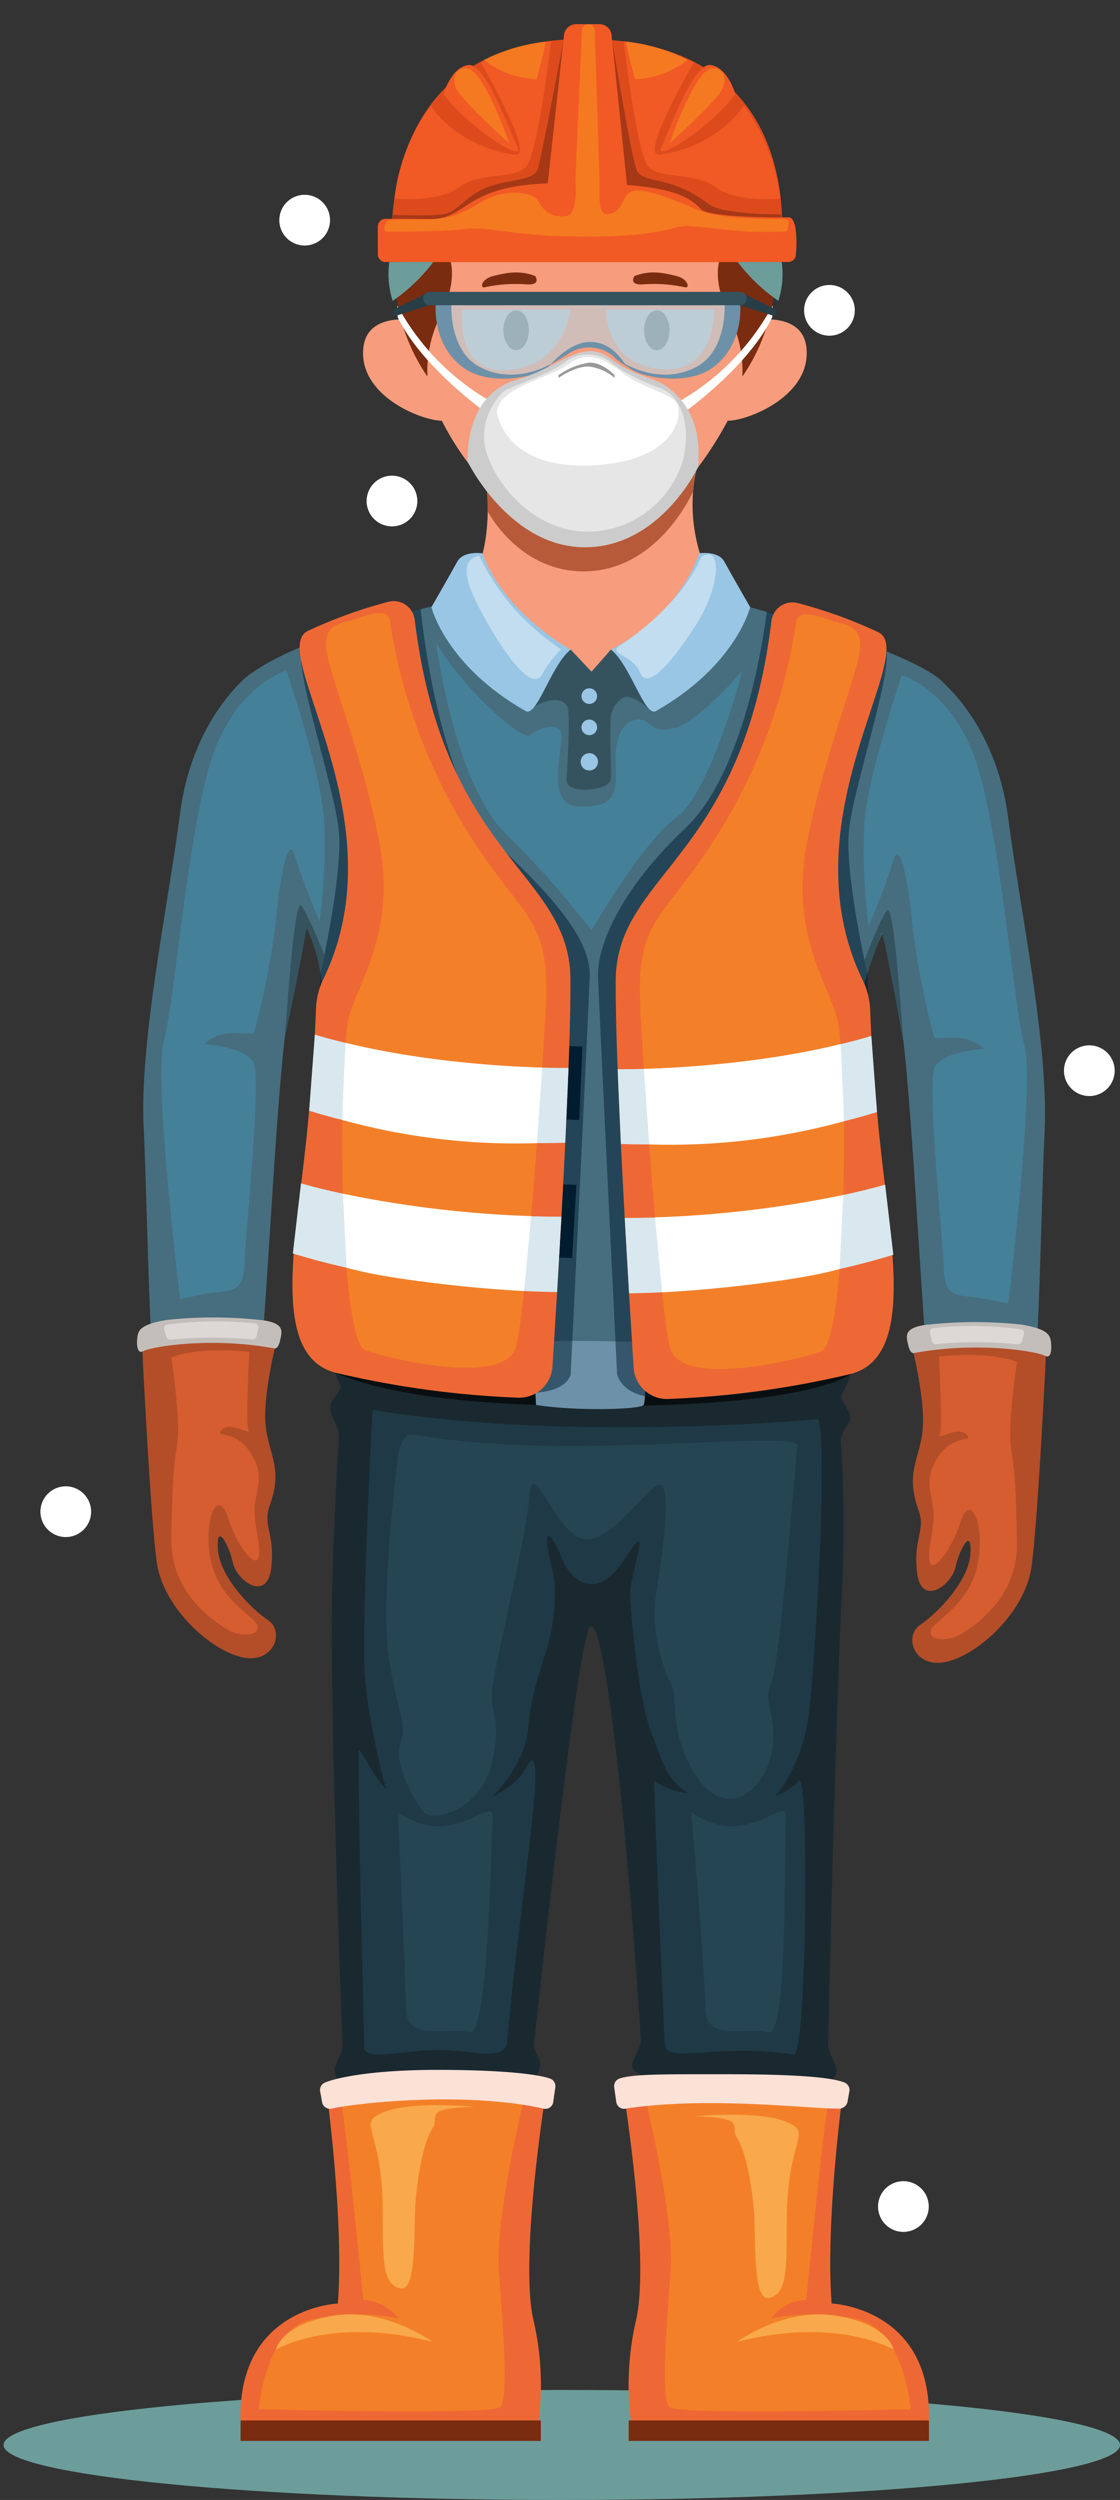 <svg xmlns="http://www.w3.org/2000/svg" xmlns:xlink="http://www.w3.org/1999/xlink" width="190" height="424" viewBox="0 0 190 424">
  <rect x="0" y="0" width="190" height="424" fill="#333333" stroke="none"/>
  <defs>
    <clipPath id="clip-path">
      <rect id="Rectángulo_423668" data-name="Rectángulo 423668" width="190" height="424" transform="translate(180 4411)" fill="#fff" stroke="#707070" stroke-width="1"/>
    </clipPath>
    <clipPath id="clip-path-2">
      <rect id="Rectángulo_423691" data-name="Rectángulo 423691" width="237.209" height="419.892" fill="none"/>
    </clipPath>
    <clipPath id="clip-path-4">
      <rect id="Rectángulo_423669" data-name="Rectángulo 423669" width="49" height="132.935" fill="none"/>
    </clipPath>
    <clipPath id="clip-path-5">
      <rect id="Rectángulo_423670" data-name="Rectángulo 423670" width="49" height="133.33" fill="none"/>
    </clipPath>
    <clipPath id="clip-path-6">
      <rect id="Rectángulo_423671" data-name="Rectángulo 423671" width="68.586" height="36.026" fill="none"/>
    </clipPath>
    <clipPath id="clip-path-7">
      <rect id="Rectángulo_423672" data-name="Rectángulo 423672" width="9.338" height="12.747" fill="none"/>
    </clipPath>
    <clipPath id="clip-path-9">
      <rect id="Rectángulo_423674" data-name="Rectángulo 423674" width="37.357" height="127.992" fill="none"/>
    </clipPath>
    <clipPath id="clip-path-10">
      <rect id="Rectángulo_423675" data-name="Rectángulo 423675" width="47.068" height="12.483" fill="none"/>
    </clipPath>
    <clipPath id="clip-path-11">
      <rect id="Rectángulo_423676" data-name="Rectángulo 423676" width="18.427" height="10.285" fill="none"/>
    </clipPath>
    <clipPath id="clip-path-12">
      <rect id="Rectángulo_423677" data-name="Rectángulo 423677" width="18.348" height="10.13" fill="none"/>
    </clipPath>
    <clipPath id="clip-path-13">
      <rect id="Rectángulo_423678" data-name="Rectángulo 423678" width="14.923" height="48.215" fill="none"/>
    </clipPath>
    <clipPath id="clip-path-15">
      <rect id="Rectángulo_423680" data-name="Rectángulo 423680" width="45.347" height="56.325" fill="none"/>
    </clipPath>
    <clipPath id="clip-path-17">
      <rect id="Rectángulo_423684" data-name="Rectángulo 423684" width="16.078" height="37.511" fill="none"/>
    </clipPath>
    <clipPath id="clip-path-19">
      <rect id="Rectángulo_423686" data-name="Rectángulo 423686" width="69.716" height="64.685" fill="none"/>
    </clipPath>
    <clipPath id="clip-path-20">
      <rect id="Rectángulo_423687" data-name="Rectángulo 423687" width="37.357" height="127.993" fill="none"/>
    </clipPath>
    <clipPath id="clip-path-21">
      <rect id="Rectángulo_423688" data-name="Rectángulo 423688" width="10.452" height="6.354" fill="none"/>
    </clipPath>
    <clipPath id="clip-path-22">
      <rect id="Rectángulo_423689" data-name="Rectángulo 423689" width="10.451" height="6.354" fill="none"/>
    </clipPath>
  </defs>
  <g id="Enmascarar_grupo_1098661" data-name="Enmascarar grupo 1098661" transform="translate(-180 -4411)" clip-path="url(#clip-path)">
    <g id="Grupo_1235276" data-name="Grupo 1235276" transform="translate(159.57 4415.108)">
      <g id="Grupo_1235275" data-name="Grupo 1235275" clip-path="url(#clip-path-2)">
        <g id="Grupo_1235274" data-name="Grupo 1235274" transform="translate(0 0)">
          <g id="Grupo_1235273" data-name="Grupo 1235273" clip-path="url(#clip-path-2)">
            <path id="Trazado_1253427" data-name="Trazado 1253427" d="M189.4,3126.24c0,5.153-42.4,9.33-94.7,9.33S0,3131.392,0,3126.24s42.4-9.33,94.7-9.33,94.7,4.177,94.7,9.33" transform="translate(21.031 -2715.677)" fill="#6c9d9a"/>
            <path id="Trazado_1253428" data-name="Trazado 1253428" d="M594.984,1735.133s-1.5,2.743.662,6.9c.647,1.242-1.5,2.237-1.619,3.873s1.57,3.373,1.453,5.213c-.41,6.5-.979,17.453-1.146,25.778-.132,6.572-.033,15.991.177,26.15.4,19.2,1.2,41.049,1.592,51.3.034.89-1.395,3.312-1.367,4.018.088,2.237,1.6,1.885,1.6,1.885H627.9s1.474-.3,1.756-2.919c.061-.568-1.185-2.418-1.113-3.084,1.878-17.353,7.347-66.605,9.354-70.673,2.3-4.67,6.415,31.852,8.815,69.944.047.747-1.544,3.313-1.5,4.061.092,1.5,1.818,1.175,1.9,2.671h31.211a1.717,1.717,0,0,0,1.559-1.844c.021-.945-1.45-3.024-1.418-4.384.383-16.512,1.479-61.357,2.468-79.1a228.265,228.265,0,0,0-.312-23.431c-.064-1.16,1.69-2.88,1.62-3.973-.064-1-1.933-2.912-1.476-3.724,3.66-6.5,1.478-9.065,1.478-9.065Z" transform="translate(-517.554 -1511.422)" fill="#1a2930"/>
            <path id="Trazado_1253429" data-name="Trazado 1253429" d="M648.755,389.393s-11.118-3.139-11.585,4.565,9.37,11.744,13.04,12-1.455-16.568-1.455-16.568" transform="translate(-555.134 -338.716)" fill="#f79c7c"/>
            <path id="Trazado_1253430" data-name="Trazado 1253430" d="M508.892,743.98s-26.961,5.043-38.179,12.755,8.451,31.436,11.218,51.181c2.136,15.242-1.4,51.882-2.1,61s83.006,12.4,95.626,4.688c0,0-2.558-52.4-1.444-62.646,1.169-10.75,21.093-38.892,14.205-51.506-3.023-5.537-35.059-14.44-43.738-16.074-11.046-2.08-35.584.607-35.584.607" transform="translate(-407.132 -646.993)" fill="#466e7f"/>
            <path id="Trazado_1253431" data-name="Trazado 1253431" d="M771.322,569.3s3.215,13.51-2.424,22.53,14.318,17.433,23.971,17.433,20.5-11.356,16.663-19.982C804.624,578.239,808.3,569.3,808.3,569.3Z" transform="translate(-669.06 -496.016)" fill="#f79c7c"/>
            <path id="Trazado_1253432" data-name="Trazado 1253432" d="M801.461,571.052s5.214,10.177,16.268,10.177c12.7,0,18.571-13.56,18.571-13.56a19.313,19.313,0,0,1,1.236-5.954c1.505-4.27-36.075,5.039-36.075,5.039Z" transform="translate(-698.291 -488.43)" fill="#b75a39"/>
            <path id="Trazado_1253433" data-name="Trazado 1253433" d="M685.387,1727.569l2.9,5.607s-6.349,5.611-43.91,5.431c-16.312-.078-33.542-1.282-43.465-5.649l2.724-6.461a587.445,587.445,0,0,0,81.75,1.073" transform="translate(-523.559 -1504.249)" fill="#090e10"/>
            <path id="Trazado_1253434" data-name="Trazado 1253434" d="M864.241,1745.6s-.776-10.205,1.412-10.654,14.553-.033,15.88-.068,1.452,9.955.955,10.722-11.289,1.093-18.247,0" transform="translate(-752.873 -1511.423)" fill="#6d91a9"/>
            <path id="Trazado_1253435" data-name="Trazado 1253435" d="M693.089,153.276s-.082,27.978,22.669,41.833c19.014,11.579,40.9-24.772,39.729-48.143-.665-13.3-15.424-21.033-31.2-21.033s-32.6,5.842-31.2,27.343" transform="translate(-603.798 -109.722)" fill="#f79c7c"/>
            <path id="Trazado_1253436" data-name="Trazado 1253436" d="M674.819,57.378s-4.75-39.273,34.42-37.772c1.558.06,3.361.161,4.771.337,32.4,4.043,26.492,37.436,26.492,37.436H674.819Z" transform="translate(-587.793 -17.046)" fill="#dd4b1d"/>
            <g id="Grupo_1235218" data-name="Grupo 1235218" transform="translate(71.477 99.193)" opacity="0.5">
              <g id="Grupo_1235217" data-name="Grupo 1235217">
                <g id="Grupo_1235216" data-name="Grupo 1235216" clip-path="url(#clip-path-4)">
                  <path id="Trazado_1253437" data-name="Trazado 1253437" d="M575.584,770.573s2.733,30.233,13.628,40.494,15.218,16.551,15.043,21.847-3.231,67.439-3.231,67.439-.5,3.258-7.413,3.15-35.874,1.572-36.536-14.978,1.506-56.223,1.506-56.223,3.749-16.311,3.128-23.883-8.3-29.5-6.032-31.6,19.907-6.246,19.907-6.246" transform="translate(-555.26 -770.573)" fill="#001c2f"/>
                </g>
              </g>
            </g>
            <g id="Grupo_1235221" data-name="Grupo 1235221" transform="translate(121.873 99.619)" opacity="0.5">
              <g id="Grupo_1235220" data-name="Grupo 1235220">
                <g id="Grupo_1235219" data-name="Grupo 1235219" clip-path="url(#clip-path-5)">
                  <path id="Trazado_1253438" data-name="Trazado 1253438" d="M975.385,773.875s-2.931,26.5-13.826,36.759-14.978,19.861-14.8,25.157,3.231,67.439,3.231,67.439.771,4.081,7.682,3.973,35.6.749,36.266-15.8-1.506-56.223-1.506-56.223-3.749-16.311-3.128-23.883,8.3-29.5,6.032-31.6-19.949-5.821-19.949-5.821" transform="translate(-946.751 -773.876)" fill="#001c2f"/>
                </g>
              </g>
            </g>
            <path id="Trazado_1253439" data-name="Trazado 1253439" d="M996.525,764.912a3.583,3.583,0,0,1,4.509-3.013,79.27,79.27,0,0,1,13.636,4.938c6.986,3.519-15.821,31.851-2.66,59.021a12.711,12.711,0,0,1,1.257,5.1c.14,4.041.562,12.282,1.826,23.82,1.844,16.827,5.6,35.053-5.146,37.857a160.926,160.926,0,0,1-30.986,4.235,5.646,5.646,0,0,1-5.813-5.281c-.877-13.693-3.129-50.469-3.049-65.652.1-18.246,21.466-20.432,26.426-61.027" transform="translate(-845.218 -663.709)" fill="#ee6835"/>
            <path id="Trazado_1253440" data-name="Trazado 1253440" d="M1305.633,858.618s9.545,7.251,11.648,23.377,6.894,38.561,6.193,53.284-.986,48.143-3.181,53.05-13.373,1.163-15.242-3.511-3.01-37.692-5.006-59.764c-2.425-26.817-7.872-29.227-7.872-35.771s6.215-36.274,13.46-30.665" transform="translate(-1125.834 -747.48)" fill="#466e7f"/>
            <path id="Trazado_1253441" data-name="Trazado 1253441" d="M688.083,313.318s1.162,3.681-1.993,9.64a20.78,20.78,0,0,0-1.96,9.783,31.638,31.638,0,0,1-5.546-19.423Z" transform="translate(-591.19 -272.986)" fill="#792c0f"/>
            <path id="Trazado_1253442" data-name="Trazado 1253442" d="M1112.949,389.393s11.118-3.139,11.585,4.565-9.37,11.744-13.04,12,1.455-16.568,1.455-16.568" transform="translate(-967.26 -338.716)" fill="#f79c7c"/>
            <path id="Trazado_1253443" data-name="Trazado 1253443" d="M1104.917,313.318s-1.162,3.681,1.993,9.64a20.779,20.779,0,0,1,1.96,9.783,31.639,31.639,0,0,0,5.546-19.423Z" transform="translate(-962.502 -272.986)" fill="#792c0f"/>
            <path id="Trazado_1253444" data-name="Trazado 1253444" d="M743.222,58.624s1.282-4.572,4.223-4.921,6.946,11.064,8.311,13.925-8.5-3.453-12.534-9" transform="translate(-647.549 -46.784)" fill="#f15a24"/>
            <path id="Trazado_1253445" data-name="Trazado 1253445" d="M705.108,20.6s-3.667,19.584-4.368,21.8-6.661,1.541-10.254,3.854-3.593,3.661-6.661,3.853-7.687,0-7.687,0V53.29h65.82l.133-3.273s-9.858.146-12.343-1.736c-6.485-4.913-10.517-3.385-12.094-5.491-.788-1.052-4.3-22.389-4.3-22.389Z" transform="translate(-589.101 -17.774)" fill="#a63816"/>
            <path id="Trazado_1253446" data-name="Trazado 1253446" d="M658.594,222.77h-.726a1.3,1.3,0,0,1-1.225-1.364v-4.595a1.3,1.3,0,0,1,1.2-1.364c1.25-.024,3.588-.039,7.524.038,6.633.13,5.755-5.922,21.363-6.081,16.3-.166,21.982,1.267,24.717,4.39,1.253,1.431,13.14,1.456,14.886,1.388,1.409-.055,1.447,4.182,1.216,6.384a1.279,1.279,0,0,1-1.217,1.2Z" transform="translate(-572.115 -182.438)" fill="#f15a24"/>
            <path id="Trazado_1253447" data-name="Trazado 1253447" d="M884.783,0h4.154A2.053,2.053,0,0,1,890.9,1.93l2.65,25.728H879.994l2.828-25.744A2.051,2.051,0,0,1,884.783,0" transform="translate(-766.714 -0.003)" fill="#f15a24"/>
            <g id="Grupo_1235224" data-name="Grupo 1235224" transform="translate(85.635 0)" opacity="0.54">
              <g id="Grupo_1235223" data-name="Grupo 1235223">
                <g id="Grupo_1235222" data-name="Grupo 1235222" clip-path="url(#clip-path-6)">
                  <path id="Trazado_1253448" data-name="Trazado 1253448" d="M665.712,35.172s8.912.086,13.235-.428,7.742,1.284,20.815,1.284,14.358-1.927,16.928-1.8,5.959.636,9.7.9a55.142,55.142,0,0,0,7.128,0s.7-1.924,0-2.052-10.56.239-14.957-1.541c-1.874-.759-7.6-3.34-10.4-3.34s-1.986,3.211-4.44,3.918-1.87-2.5-1.987-5.973c-.1-3-.653-20.326-.8-24.983a1.087,1.087,0,1,0-2.171-.016l-1.118,25.128s.584,6.056-1.519,6.239a4.247,4.247,0,0,1-4.674-2.386c-1.169-2.055-6.31-2.055-9.7,0s-5.233,2.826-8.81,2.954-6.323-.06-7.024.2-.993,1.987-.206,1.9" transform="translate(-665.242 -0.003)" fill="#f7931e"/>
                </g>
              </g>
            </g>
            <g id="Grupo_1235227" data-name="Grupo 1235227" transform="translate(97.494 7.467)" opacity="0.54">
              <g id="Grupo_1235226" data-name="Grupo 1235226">
                <g id="Grupo_1235225" data-name="Grupo 1235225" clip-path="url(#clip-path-7)">
                  <path id="Trazado_1253449" data-name="Trazado 1253449" d="M766.7,70.756s-3.942-11.423-6.724-12.572c-1.833-.757-3.277,1.06-2.3,3.23s9.021,9.342,9.021,9.342" transform="translate(-757.366 -58.009)" fill="#f7931e"/>
                </g>
              </g>
            </g>
            <path id="Trazado_1253450" data-name="Trazado 1253450" d="M1042.024,58.624s-1.282-4.572-4.223-4.921-6.945,11.064-8.311,13.925,8.5-3.453,12.535-9" transform="translate(-896.853 -46.784)" fill="#f15a24"/>
            <g id="Grupo_1235230" data-name="Grupo 1235230" transform="translate(134.012 7.467)" opacity="0.54">
              <g id="Grupo_1235229" data-name="Grupo 1235229">
                <g id="Grupo_1235228" data-name="Grupo 1235228" clip-path="url(#clip-path-7)">
                  <path id="Trazado_1253451" data-name="Trazado 1253451" d="M1041.048,70.756s3.942-11.423,6.724-12.572c1.833-.757,3.277,1.06,2.3,3.23s-9.021,9.342-9.021,9.342" transform="translate(-1041.048 -58.009)" fill="#f7931e"/>
                </g>
              </g>
            </g>
            <path id="Trazado_1253452" data-name="Trazado 1253452" d="M869.287,823.762l3.539,3.753,3.29-3.753c2.673-.584,6.377,9.959,6.377,9.959s-3.186-2.733-4.441-1.7a4.4,4.4,0,0,0-1.936,3.136c-.248,2.8.073,8.413,0,10.517s-7.5,2.659-7.5.38.741-11.582.083-12.661c-1.489-2.442-5.542.029-5.542.029s4.231-9.634,6.128-9.658" transform="translate(-752.047 -717.701)" fill="#35535f"/>
            <path id="Trazado_1253453" data-name="Trazado 1253453" d="M978.793,696.685s3.216-.5,4.267,1.43,4.371,7.712,4.371,7.712-2.4,9.9-15.984,17.615c-1.917,1.088-4.309-7.8-7.639-10.429,0,0,11.016-5.137,14.984-16.328" transform="translate(-839.74 -606.952)" fill="#99c6e4"/>
            <path id="Trazado_1253454" data-name="Trazado 1253454" d="M735.893,696.685s-3.216-.5-4.268,1.43-4.371,7.712-4.371,7.712,2.4,9.9,15.984,17.615c1.917,1.088,4.309-7.8,7.639-10.429,0,0-11.161-5.975-14.984-16.328" transform="translate(-633.636 -606.952)" fill="#99c6e4"/>
            <g id="Grupo_1235233" data-name="Grupo 1235233" transform="translate(128.981 100.085)" opacity="0.54">
              <g id="Grupo_1235232" data-name="Grupo 1235232">
                <g id="Grupo_1235231" data-name="Grupo 1235231" clip-path="url(#clip-path-9)">
                  <path id="Trazado_1253455" data-name="Trazado 1253455" d="M1028.537,778.543a94.272,94.272,0,0,1-16.255,40.675c-7.419,10.562-10.914,11.291-10.221,25.194s3.528,53.063,5.131,57.762c2.151,6.308,20.854,1.986,25.488.331s4.634-50.645,2.648-56.935-7.774-14.564-5.046-29.129,8.646-28.806,9.018-32.988-2.648-4.162-4.883-4.91-5.279-1.914-5.88,0" transform="translate(-1001.974 -777.5)" fill="#f7931e"/>
                </g>
              </g>
            </g>
            <path id="Trazado_1253456" data-name="Trazado 1253456" d="M684.708,33.424s3.976,6.681,14.015,8.3c1.165.188,1.685-.5.074-4.593a112.406,112.406,0,0,0-5.6-11.007,31.864,31.864,0,0,1,11.9-3.623s-2.218,18.6-4.077,21.073-7.82.957-11.544,3.685-10.937,1.906-10.937,1.906a32.627,32.627,0,0,1,6.172-15.744" transform="translate(-591.19 -19.608)" fill="#f15a24"/>
            <path id="Trazado_1253457" data-name="Trazado 1253457" d="M1000.881,33.424s-3.976,6.681-14.015,8.3c-1.165.188-1.685-.5-.074-4.593a112.4,112.4,0,0,1,5.6-11.007A31.864,31.864,0,0,0,980.5,22.5s2.218,18.6,4.077,21.073,7.82.957,11.544,3.685,10.937,1.906,10.937,1.906a32.628,32.628,0,0,0-6.172-15.744" transform="translate(-854.278 -19.608)" fill="#f15a24"/>
            <path id="Trazado_1253458" data-name="Trazado 1253458" d="M1015.708,1332.934s-17.492,5.653-43.034,5.653l.551,12.675s22.375,1.127,43.448-5.416Z" transform="translate(-847.464 -1161.349)" fill="#d8e8ee"/>
            <path id="Trazado_1253459" data-name="Trazado 1253459" d="M1026.192,1528.878s-18.636,5.653-44.177,5.653l.735,12.779s23.756,0,44.828-6.54Z" transform="translate(-855.602 -1332.07)" fill="#d8e8ee"/>
            <path id="Trazado_1253460" data-name="Trazado 1253460" d="M1358.773,1724.534s14.809-3.424,22.8,0c0,0,.286.6,0,5.653s-1.28,24.914-2.273,32.527-8.849,14.9-14.355,16.22-7.492-4.3-4.513-6.289,8.151-7.365,8.482-12-1.823-.952-2.525,2.234-5.876,6.827-6.536.869,1.539-6.951.248-10.551c-2.358-6.579.373-8.689.745-14.027s-2.071-14.637-2.071-14.637" transform="translate(-1183.861 -1501.213)" fill="#b34e28"/>
            <path id="Trazado_1253461" data-name="Trazado 1253461" d="M1354.951,1715.2s-.578.12-.909-1.369-.806-2.827,2.721-3.392a73.814,73.814,0,0,1,16.478-.083c4.055.662,4.634,1.608,4.882,2.294s.49,3.747-.872,3-11.461-2.475-22.3-.451" transform="translate(-1179.542 -1489.812)" fill="#c4beba"/>
            <path id="Trazado_1253462" data-name="Trazado 1253462" d="M682.322,370.709a41.414,41.414,0,0,0,16.287,16.5l-1.2,1.674S686.5,381.2,682.376,372.667Z" transform="translate(-594.488 -322.989)" fill="#fff"/>
            <path id="Trazado_1253463" data-name="Trazado 1253463" d="M1066.613,370.709a41.415,41.415,0,0,1-16.287,16.5l1.2,1.674s10.909-7.682,15.036-16.219Z" transform="translate(-915.12 -322.989)" fill="#fff"/>
            <path id="Trazado_1253464" data-name="Trazado 1253464" d="M676.568,355.536l5.92-2.9v2.269L677,356.628a.59.59,0,0,1-.436-1.092" transform="translate(-589.187 -307.244)" fill="#283e47"/>
            <path id="Trazado_1253465" data-name="Trazado 1253465" d="M1139.8,355.536l-5.92-2.9v2.269l5.484,1.722a.59.59,0,0,0,.436-1.092" transform="translate(-987.915 -307.244)" fill="#283e47"/>
            <path id="Trazado_1253466" data-name="Trazado 1253466" d="M678.442,313.318a30.241,30.241,0,0,1-6.889,6.589,14.6,14.6,0,0,1-.571-6.589Z" transform="translate(-584.503 -272.986)" fill="#6c9d9a"/>
            <path id="Trazado_1253467" data-name="Trazado 1253467" d="M1130.907,313.318a30.238,30.238,0,0,0,6.889,6.589,14.6,14.6,0,0,0,.571-6.589Z" transform="translate(-985.328 -272.986)" fill="#6c9d9a"/>
            <path id="Trazado_1253468" data-name="Trazado 1253468" d="M1011.788,380.354c0,1.868-.968,3.382-2.161,3.382s-2.162-1.514-2.162-3.382.968-3.382,2.162-3.382,2.161,1.514,2.161,3.382" transform="translate(-877.776 -328.446)" fill="#792c0f"/>
            <path id="Trazado_1253469" data-name="Trazado 1253469" d="M826.4,380.354c0,1.868-.968,3.382-2.161,3.382s-2.162-1.514-2.162-3.382.968-3.382,2.162-3.382,2.161,1.514,2.161,3.382" transform="translate(-716.249 -328.446)" fill="#792c0f"/>
            <path id="Trazado_1253470" data-name="Trazado 1253470" d="M993.3,327.6s-1.159,1.655,1.614,1.407a24.578,24.578,0,0,1,6.91.5c.91.248.608-1.407-1.392-1.9s-4.4-1.076-7.131,0" transform="translate(-865.229 -284.898)" fill="#792c0f"/>
            <path id="Trazado_1253471" data-name="Trazado 1253471" d="M802.977,327.6s1.159,1.655-1.614,1.407a24.578,24.578,0,0,0-6.91.5c-.91.248-.608-1.407,1.392-1.9s4.4-1.076,7.131,0" transform="translate(-691.759 -284.898)" fill="#792c0f"/>
            <g id="Grupo_1235236" data-name="Grupo 1235236" transform="translate(96.395 47.343)" opacity="0.5">
              <g id="Grupo_1235235" data-name="Grupo 1235235">
                <g id="Grupo_1235234" data-name="Grupo 1235234" clip-path="url(#clip-path-10)">
                  <path id="Trazado_1253472" data-name="Trazado 1253472" d="M748.831,367.842s-.443,11.7,7.721,12.352c8.231.655,11.051-3.43,13.427-4.465,2.736-1.192,5.232-1.705,8.513,2.054,2.756,3.157,11.881,2.851,14.428,0,3.848-4.3,2.862-10,2.862-10Z" transform="translate(-748.827 -367.783)" fill="#a9ddf3"/>
                </g>
              </g>
            </g>
            <g id="Grupo_1235239" data-name="Grupo 1235239" transform="translate(98.772 48.41)" opacity="0.5">
              <g id="Grupo_1235238" data-name="Grupo 1235238">
                <g id="Grupo_1235237" data-name="Grupo 1235237" clip-path="url(#clip-path-11)">
                  <path id="Trazado_1253473" data-name="Trazado 1253473" d="M785.719,376.074s-.939,9.348-10.367,10.235-7.98-10.235-7.98-10.235Z" transform="translate(-767.292 -376.073)" fill="#a9ddf3"/>
                </g>
              </g>
            </g>
            <g id="Grupo_1235242" data-name="Grupo 1235242" transform="translate(123.248 48.41)" opacity="0.5">
              <g id="Grupo_1235241" data-name="Grupo 1235241">
                <g id="Grupo_1235240" data-name="Grupo 1235240" clip-path="url(#clip-path-12)">
                  <path id="Trazado_1253474" data-name="Trazado 1253474" d="M957.429,376.074s-.214,9.191,9.213,10.077,9.134-10.077,9.134-10.077Z" transform="translate(-957.429 -376.073)" fill="#a9ddf3"/>
                </g>
              </g>
            </g>
            <path id="Trazado_1253475" data-name="Trazado 1253475" d="M884.5,422.4s3.166-3.78,6.612-3.8c4.127-.025,5.793,3.8,6.4,4.172a8.9,8.9,0,0,1-2.379-1.729,6.443,6.443,0,0,0-7.793-.357c-2.273,1.442-2.837,1.715-2.837,1.715" transform="translate(-770.638 -364.716)" fill="#6d91a9"/>
            <path id="Trazado_1253476" data-name="Trazado 1253476" d="M1001.813,368.1s.651,6.932-4.932,10.762c-4.5,3.089-13.241,1.4-14.633-.844,0,0,6.144,3.84,12.238.477,5.193-2.865,4.669-10.714,4.669-10.714Z" transform="translate(-855.805 -320.439)" fill="#6d91a9"/>
            <path id="Trazado_1253477" data-name="Trazado 1253477" d="M732.78,368.1s-.651,6.932,4.932,10.762c4.5,3.089,13.241,1.4,14.633-.844,0,0-6.144,3.84-12.238.477-5.193-2.865-4.669-10.714-4.669-10.714Z" transform="translate(-638.43 -320.439)" fill="#6d91a9"/>
            <path id="Trazado_1253478" data-name="Trazado 1253478" d="M717.505,352.638h52.707a1.076,1.076,0,0,1,1.076,1.076v.116a1.076,1.076,0,0,1-1.076,1.076H717.505a1.076,1.076,0,0,1-1.076-1.076v-.116a1.076,1.076,0,0,1,1.076-1.076" transform="translate(-624.205 -307.244)" fill="#35535f"/>
            <path id="Trazado_1253479" data-name="Trazado 1253479" d="M774.939,449.537s-.826-11.26,8.212-13.89c7.842-2.283,11.2-7.3,16.173-3.531,3.917,2.964,7.14,3,9.379,4.65s6.124,5.241,5.3,13.682c0,0-6.4,13.577-19.193,13.571s-19.866-14.482-19.866-14.482" transform="translate(-675.165 -375.307)" fill="#ccc"/>
            <path id="Trazado_1253480" data-name="Trazado 1253480" d="M926.87,961.9a1.469,1.469,0,1,1-1.469-1.469,1.469,1.469,0,0,1,1.469,1.469" transform="translate(-804.996 -836.797)" fill="#99c6e4"/>
            <path id="Trazado_1253481" data-name="Trazado 1253481" d="M927.7,917.446a1.324,1.324,0,1,1-1.324-1.324,1.324,1.324,0,0,1,1.324,1.324" transform="translate(-805.976 -798.192)" fill="#99c6e4"/>
            <path id="Trazado_1253482" data-name="Trazado 1253482" d="M927.7,876.3a1.324,1.324,0,1,1-1.324-1.324A1.324,1.324,0,0,1,927.7,876.3" transform="translate(-805.976 -762.345)" fill="#99c6e4"/>
            <path id="Trazado_1253483" data-name="Trazado 1253483" d="M1040.672,1343.809s.509,10.138.532,13.081a111.027,111.027,0,0,1-33.009,3.921L1007.3,1348s18-.336,33.371-4.2" transform="translate(-877.633 -1170.824)" fill="#fff"/>
            <path id="Trazado_1253484" data-name="Trazado 1253484" d="M1021.9,1546.335l1.2,12.7s20.441-1.194,30.115-3.955l.626-12.549a188.294,188.294,0,0,1-31.944,3.8" transform="translate(-890.352 -1343.966)" fill="#fff"/>
            <g id="Grupo_1235245" data-name="Grupo 1235245" transform="translate(178.033 225.688)" opacity="0.58">
              <g id="Grupo_1235244" data-name="Grupo 1235244">
                <g id="Grupo_1235243" data-name="Grupo 1235243" clip-path="url(#clip-path-13)">
                  <path id="Trazado_1253485" data-name="Trazado 1253485" d="M1384.7,1753.484s.662,12.049.166,13.208,2.979-1.49,4.469,0-1.917-.166-4.517,3.476-1.607,5.627-1.11,8.937-1.047,6.786-.606,9.1,3.751-1.821,5.241-6.62,3.856-.662,3.169,5.627-4.493,9.1-7.307,11.586,1.324,3.476,4.138,1.821,9.765-6.455,9.6-15.558-.331-11.751-.993-15.889,1-14.73,1-14.73-3.892-1.9-13.243-.96" transform="translate(-1383.024 -1753.221)" fill="#ee6835"/>
                </g>
              </g>
            </g>
            <path id="Trazado_1253486" data-name="Trazado 1253486" d="M1384.678,1715.464a64.611,64.611,0,0,1,14.893.2.639.639,0,0,1,.512.814l-.387,1.289a.637.637,0,0,1-.666.452,75.617,75.617,0,0,0-13.887-.031.637.637,0,0,1-.7-.495l-.323-1.461a.638.638,0,0,1,.56-.773" transform="translate(-1205.93 -1494.34)" fill="#dcd8d6"/>
            <path id="Trazado_1253487" data-name="Trazado 1253487" d="M1303.172,857.918s-5.744,16.793-6.349,24.937a96.6,96.6,0,0,0,.722,17.554s2.952-6.823,4.179-11.126,2.772,5.664,3.1,9.8a132.224,132.224,0,0,0,3.765,19.981c.338,1.2,5.172-1.113,8.482,2.2,0,0-6.786.4-8.276,3.015s1.324,28.762,1.49,34.224,2.648,4.3,6.786,5.131l4.138.828s4.6-37.179,2.715-43.995-4.25-38.172-8.674-49.351-12.082-13.2-12.082-13.2" transform="translate(-1129.748 -747.481)" fill="#458099"/>
            <path id="Trazado_1253488" data-name="Trazado 1253488" d="M1297.939,1175.509s2.524-6.7,3.792-8.435,2.547,19.637,2.869,22.663c0,0-2.976-16.782-3.71-18.939l-2.479,6.877Z" transform="translate(-1130.858 -1016.752)" fill="#35535f"/>
            <path id="Trazado_1253489" data-name="Trazado 1253489" d="M365.413,852.521s-9.545,7.251-11.648,23.376-6.894,38.561-6.193,53.284.986,48.143,3.181,53.05,13.373,1.163,15.242-3.511S369,941.028,371,918.956c2.425-26.817,7.873-29.227,7.873-35.771s-6.215-36.274-13.46-30.665" transform="translate(-302.769 -742.168)" fill="#466e7f"/>
            <path id="Trazado_1253490" data-name="Trazado 1253490" d="M369.437,1718.437s-14.809-3.424-22.8,0c0,0-.287.6,0,5.653s1.28,24.914,2.273,32.527,8.849,14.9,14.355,16.22,7.492-4.3,4.513-6.289-8.151-7.365-8.482-12,1.823-.952,2.525,2.234,5.876,6.827,6.537.869-1.539-6.951-.248-10.551c2.358-6.579-.372-8.689-.745-14.027s2.071-14.637,2.071-14.637" transform="translate(-301.906 -1495.901)" fill="#b34e28"/>
            <path id="Trazado_1253491" data-name="Trazado 1253491" d="M362.6,1709.1s.578.12.909-1.369.806-2.827-2.721-3.392a73.8,73.8,0,0,0-16.478-.084c-4.055.662-4.634,1.608-4.882,2.294s-.491,3.747.872,3,11.461-2.475,22.3-.451" transform="translate(-295.563 -1484.5)" fill="#c4beba"/>
            <g id="Grupo_1235248" data-name="Grupo 1235248" transform="translate(49.486 224.903)" opacity="0.58">
              <g id="Grupo_1235247" data-name="Grupo 1235247">
                <g id="Grupo_1235246" data-name="Grupo 1235246" clip-path="url(#clip-path-13)">
                  <path id="Trazado_1253492" data-name="Trazado 1253492" d="M397.665,1747.386s-.662,12.049-.166,13.208-2.979-1.49-4.469,0,1.917-.166,4.517,3.476,1.607,5.627,1.11,8.937,1.047,6.786.606,9.1-3.751-1.821-5.241-6.62-3.856-.662-3.169,5.627,4.493,9.1,7.307,11.585-1.324,3.476-4.138,1.821-9.765-6.455-9.6-15.557.331-11.751.993-15.889-1-14.73-1-14.73,3.892-1.9,13.244-.96" transform="translate(-384.421 -1747.124)" fill="#ee6835"/>
                </g>
              </g>
            </g>
            <path id="Trazado_1253493" data-name="Trazado 1253493" d="M390.352,1709.367a64.62,64.62,0,0,0-14.893.2.638.638,0,0,0-.511.814l.387,1.289a.637.637,0,0,0,.666.453,75.59,75.59,0,0,1,13.887-.031.637.637,0,0,0,.7-.495l.323-1.461a.638.638,0,0,0-.56-.773" transform="translate(-326.658 -1489.028)" fill="#dcd8d6"/>
            <path id="Trazado_1253494" data-name="Trazado 1253494" d="M392.6,851.82s5.744,16.793,6.349,24.937a96.606,96.606,0,0,1-.722,17.554s-2.952-6.823-4.179-11.126-2.772,5.664-3.1,9.8a132.251,132.251,0,0,1-3.765,19.981c-.338,1.2-5.172-1.113-8.482,2.2,0,0,6.786.4,8.275,3.015s-1.324,28.762-1.49,34.224-2.648,4.3-6.786,5.131l-4.138.828s-4.6-37.179-2.715-43.995,4.249-38.172,8.674-49.351,12.082-13.2,12.082-13.2" transform="translate(-323.581 -742.168)" fill="#458099"/>
            <path id="Trazado_1253495" data-name="Trazado 1253495" d="M540.517,1169.472s-2.688-6.757-3.956-8.495-2.546,19.637-2.868,22.663c0,0,3.412-16.127,3.71-18.94a28.25,28.25,0,0,1,2.387,7.662Z" transform="translate(-464.991 -1011.44)" fill="#35535f"/>
            <path id="Trazado_1253496" data-name="Trazado 1253496" d="M1016.691,2708.338s-3.166,22.622-2.056,37.021c0,0,17.984.715,16.422,21.569H980.821a48.128,48.128,0,0,1,.662-18.868c2.405-10.923-2.317-39.721-2.317-39.721s11.628-2.359,37.525,0" transform="translate(-853.12 -2358.787)" fill="#ee6835"/>
            <g id="Grupo_1235251" data-name="Grupo 1235251" transform="translate(129.565 348.535)" opacity="0.54">
              <g id="Grupo_1235250" data-name="Grupo 1235250">
                <g id="Grupo_1235249" data-name="Grupo 1235249" clip-path="url(#clip-path-15)">
                  <path id="Trazado_1253497" data-name="Trazado 1253497" d="M1006.5,2709.378s5.3,21.02,4.634,30.619-1.753,21.847-.166,23.171,40.878.339,40.878.339-.991-13.414-8.935-15.235a35.36,35.36,0,0,0-14.73-.166,7.847,7.847,0,0,1,5.958-3.145s2.519-25.769,3.641-33.032c.5-3.214-17.709-6.581-31.281-2.552" transform="translate(-1006.501 -2707.534)" fill="#f7931e"/>
                </g>
              </g>
            </g>
            <path id="Trazado_1253498" data-name="Trazado 1253498" d="M1129.929,3021.939s8.154-5.976,17-4.414,9.57,5.72,9.57,5.72-9.57-5.72-26.571-1.307" transform="translate(-984.476 -2628.859)" fill="#f9a94b"/>
            <path id="Trazado_1253499" data-name="Trazado 1253499" d="M1074.644,2754.482s10.947-1.029,15.557.993,0,2.482,0,16.881c0,8.467,0,12.276-2.978,12.938s-2.151-10.717-2.648-15.551-1.49-9.634-2.814-11.62,1.986-3.31-7.117-3.641" transform="translate(-936.307 -2399.676)" fill="#f9a94b"/>
            <rect id="Rectángulo_423681" data-name="Rectángulo 423681" width="50.941" height="3.474" transform="translate(127.082 406.404)" fill="#792c0f"/>
            <path id="Trazado_1253500" data-name="Trazado 1253500" d="M969.991,2706.789h0a1.35,1.35,0,0,1-1.615-1.134l-.352-2.51a1.348,1.348,0,0,1,.881-1.458c2.3-.819,8.233-.737,18.459-.737,10.409,0,17.339.425,19.743,1.415a1.349,1.349,0,0,1,.813,1.488l-.333,1.845a1.476,1.476,0,0,1-1.613,1.079c-4.955.041-21.844-2.107-35.874-.017-.037.006-.073.021-.11.029" transform="translate(-843.401 -2353.262)" fill="#fce1d7"/>
            <path id="Trazado_1253501" data-name="Trazado 1253501" d="M490.09,2705.8s3.166,22.622,2.056,37.021c0,0-17.984.715-16.422,21.569H525.96a48.13,48.13,0,0,0-.662-18.868c-2.4-10.923,2.317-39.721,2.317-39.721s-11.33-3.2-37.525,0" transform="translate(-414.401 -2356.249)" fill="#ee6835"/>
            <g id="Grupo_1235254" data-name="Grupo 1235254" transform="translate(64.348 348.535)" opacity="0.54">
              <g id="Grupo_1235253" data-name="Grupo 1235253">
                <g id="Grupo_1235252" data-name="Grupo 1235252" clip-path="url(#clip-path-15)">
                  <path id="Trazado_1253502" data-name="Trazado 1253502" d="M545.222,2709.378s-5.3,21.02-4.634,30.619,1.753,21.847.165,23.171-40.878.339-40.878.339.991-13.414,8.936-15.235a35.359,35.359,0,0,1,14.73-.166,7.847,7.847,0,0,0-5.958-3.145s-2.519-25.769-3.641-33.032c-.5-3.214,17.709-6.581,31.281-2.552" transform="translate(-499.875 -2707.534)" fill="#f7931e"/>
                </g>
              </g>
            </g>
            <path id="Trazado_1253503" data-name="Trazado 1253503" d="M548.877,3021.939s-8.154-5.976-17-4.414-9.57,5.72-9.57,5.72,9.57-5.72,26.571-1.307" transform="translate(-455.071 -2628.859)" fill="#f9a94b"/>
            <path id="Trazado_1253504" data-name="Trazado 1253504" d="M664.843,2741.945s-10.947-1.029-15.557.993,0,2.483,0,16.882c0,8.467,0,12.275,2.978,12.937s2.151-10.716,2.648-15.551,1.49-9.634,2.814-11.62-1.986-3.31,7.117-3.641" transform="translate(-563.92 -2388.753)" fill="#f9a94b"/>
            <rect id="Rectángulo_423683" data-name="Rectángulo 423683" width="50.941" height="3.474" transform="translate(61.236 406.404)" fill="#792c0f"/>
            <path id="Trazado_1253505" data-name="Trazado 1253505" d="M618.389,2701.764h0a1.35,1.35,0,0,0,1.615-1.133l.352-2.51a1.348,1.348,0,0,0-.881-1.458c-2.3-.818-8.844-1.481-19.071-1.481-10.409,0-16.727,1.17-19.131,2.159a1.348,1.348,0,0,0-.813,1.488l.333,1.844a1.35,1.35,0,0,0,1.613,1.079c4.914-1.055,22.839-2.894,35.874-.017.037.008.073.02.11.028" transform="translate(-505.719 -2348.237)" fill="#fce1d7"/>
            <path id="Trazado_1253506" data-name="Trazado 1253506" d="M633.751,1825.724s-1.649,30.188-1.407,42.9c.166,8.7,3.732,21.482,3.732,21.482-2.607-2.731-4.682-7.758-4.683-6.455-.014,17.574.951,47.124.951,50.149,0,2.251,5.485.82,11.089.5,6.455-.373,12.832,2.336,13.158-1.49,1.986-23.336,7.548-54.9,3.062-46.177-1.489,2.9-5.522,4.634-5.522,4.634s4.775-4.717,5.853-10.261c.5-2.562-.166-4.225,3.317-14.771,1.378-4.173,1.7-10.346.986-13.2-2.074-8.276-.331-6.9,1.655-1.986,1.271,3.145,5.5,7.779,10.634-.166s.7,2.689.869,6.331,1.386,17.585,3.6,23.212,2.234,7.448,6.206,10.31a12.435,12.435,0,0,1-5.751-2.11s.464,14.631,1.81,44.656c.155,3.453,8.948-.223,21.858,1.763,2.29.352,2.63-48.432.889-46.389a8.92,8.92,0,0,1-3.9,2.482s4.6-5.089,5.661-14.357,3.206-45.179,1.506-49.482c0,0-42,3.972-75.57-1.572" transform="translate(-550.115 -1590.703)" fill="#1f3a46"/>
            <g id="Grupo_1235257" data-name="Grupo 1235257" transform="translate(137.674 303.07)" opacity="0.38">
              <g id="Grupo_1235256" data-name="Grupo 1235256">
                <g id="Grupo_1235255" data-name="Grupo 1235255" clip-path="url(#clip-path-17)">
                  <path id="Trazado_1253507" data-name="Trazado 1253507" d="M1069.5,2354.511s2.069,22.321,2.438,33.56c.18,5.481,7.371,2.774,10.682,3.767s2.616-31.846,2.947-36.315-6.6,5.751-16.067-1.012" transform="translate(-1069.501 -2354.349)" fill="#2f5769"/>
                </g>
              </g>
            </g>
            <g id="Grupo_1235260" data-name="Grupo 1235260" transform="translate(87.938 303.07)" opacity="0.38">
              <g id="Grupo_1235259" data-name="Grupo 1235259">
                <g id="Grupo_1235258" data-name="Grupo 1235258" clip-path="url(#clip-path-17)">
                  <path id="Trazado_1253508" data-name="Trazado 1253508" d="M683.132,2354.511s1.036,22.321,1.405,33.56c.18,5.481,7.371,2.774,10.682,3.767s3.649-31.846,3.98-36.315-6.6,5.751-16.067-1.012" transform="translate(-683.132 -2354.349)" fill="#2f5769"/>
                </g>
              </g>
            </g>
            <g id="Grupo_1235263" data-name="Grupo 1235263" transform="translate(85.961 239.158)" opacity="0.38">
              <g id="Grupo_1235262" data-name="Grupo 1235262">
                <g id="Grupo_1235261" data-name="Grupo 1235261" clip-path="url(#clip-path-19)">
                  <path id="Trazado_1253509" data-name="Trazado 1253509" d="M669.837,1861.075s-3.22,24.578-1.61,34.762,3.1,10.681,1.941,14.323,2.152,9.321,3.807,11.612,10.1-.523,11.751-8.3-.331-7.779,0-12.082,5.793-25.931,6.289-32.826,3.476,3.532,7.944,6.511,10.4-6.307,13.572-8.441.993,12.082,0,18.537,1.489,13.075,2.648,15.227-.662,8.11,4.3,15.558,11.212,2.418,12.578-3.754-1.56-8.807,0-12.135,4.16-38.243,4.428-40.224-17.007-.171-36.371,0-28.136-1.981-29.295-1.981-1.986,3.215-1.986,3.215" transform="translate(-667.776 -1857.86)" fill="#2f5769"/>
                </g>
              </g>
            </g>
            <path id="Trazado_1253510" data-name="Trazado 1253510" d="M897.516,1541.024l-2.24-.078.725-12.4,2.24.078Z" transform="translate(-780.029 -1331.78)" fill="#001c2f"/>
            <path id="Trazado_1253511" data-name="Trazado 1253511" d="M799.85,441.456s-5.009,4.6-2.653,10.971,9.268,13.364,18.059,12.738a16.976,16.976,0,0,0,15.007-11.917c1.241-4.548.615-10.675-3.815-12.372s-6.876-3.117-8.65-4.593a6.423,6.423,0,0,0-7.613.26c-2.3,1.869-9.208,4.084-10.335,4.912" transform="translate(-694.026 -379.143)" fill="#e6e6e6"/>
            <path id="Trazado_1253512" data-name="Trazado 1253512" d="M906.991,1358.875l-2.24-.078.519-12.456,2.24.078Z" transform="translate(-788.284 -1173.031)" fill="#001c2f"/>
            <path id="Trazado_1253513" data-name="Trazado 1253513" d="M564.857,763.215a3.583,3.583,0,0,0-4.509-3.013,79.251,79.251,0,0,0-13.636,4.938c-6.986,3.519,15.821,31.851,2.659,59.021a12.71,12.71,0,0,0-1.257,5.1c-.14,4.041-.562,12.282-1.826,23.82-1.844,16.826-5.6,35.053,5.146,37.857a160.933,160.933,0,0,0,30.987,4.235,5.646,5.646,0,0,0,5.813-5.281c.877-13.693,3.129-50.469,3.05-65.652-.1-18.246-21.466-20.433-26.426-61.027" transform="translate(-474.081 -662.231)" fill="#ee6835"/>
            <g id="Grupo_1235266" data-name="Grupo 1235266" transform="translate(75.745 99.867)" opacity="0.54">
              <g id="Grupo_1235265" data-name="Grupo 1235265">
                <g id="Grupo_1235264" data-name="Grupo 1235264" clip-path="url(#clip-path-20)">
                  <path id="Trazado_1253514" data-name="Trazado 1253514" d="M599.207,776.847a94.271,94.271,0,0,0,16.255,40.675c7.419,10.562,10.914,11.291,10.221,25.194s-3.528,53.063-5.131,57.762c-2.152,6.308-20.854,1.986-25.488.331s-4.634-50.645-2.648-56.934,7.774-14.565,5.046-29.129-8.646-28.806-9.018-32.988,2.648-4.162,4.883-4.91,5.279-1.914,5.881,0" transform="translate(-588.413 -775.804)" fill="#f7931e"/>
                </g>
              </g>
            </g>
            <path id="Trazado_1253515" data-name="Trazado 1253515" d="M567.082,1331.237s17.493,5.653,43.034,5.653l-.551,12.675s-22.375,1.127-43.448-5.416Z" transform="translate(-493.243 -1159.87)" fill="#d8e8ee"/>
            <path id="Trazado_1253516" data-name="Trazado 1253516" d="M546.009,1527.181s18.635,5.654,44.177,5.654l-.735,12.779s-23.756,0-44.828-6.54Z" transform="translate(-474.515 -1330.591)" fill="#d8e8ee"/>
            <path id="Trazado_1253517" data-name="Trazado 1253517" d="M610.445,1342.112s-.509,10.138-.532,13.081a111.024,111.024,0,0,0,33.009,3.921l.894-12.807s-18-.336-33.371-4.2" transform="translate(-531.4 -1169.345)" fill="#fff"/>
            <path id="Trazado_1253518" data-name="Trazado 1253518" d="M642.482,1544.639l-1.2,12.7s-20.441-1.194-30.115-3.955l-.626-12.549a188.3,188.3,0,0,0,31.944,3.8" transform="translate(-531.945 -1342.488)" fill="#fff"/>
            <path id="Trazado_1253519" data-name="Trazado 1253519" d="M813.644,447.855s1.111,9.891,16.491,9c14.359-.827,15.072-8.973,13.977-10.586s-6.028-2.7-8.764-4.806c-2.93-2.256-6.079-4.378-9.567-1.765-3.355,2.513-11.876,3.872-12.137,8.153" transform="translate(-708.905 -382.051)" fill="#fff"/>
            <path id="Trazado_1253520" data-name="Trazado 1253520" d="M894.725,448.022a12.488,12.488,0,0,1,5.091-2.1c2.339-.158,4.415,2.1,4.415,2.1v.485a8.118,8.118,0,0,0-4.415-1.938c-2.295-.055-5.091,1.938-5.091,1.938Z" transform="translate(-779.549 -388.516)" fill="#999"/>
            <g id="Grupo_1235269" data-name="Grupo 1235269" transform="translate(102.54 2.973)" opacity="0.54">
              <g id="Grupo_1235268" data-name="Grupo 1235268">
                <g id="Grupo_1235267" data-name="Grupo 1235267" clip-path="url(#clip-path-21)">
                  <path id="Trazado_1253521" data-name="Trazado 1253521" d="M796.566,26.185a15.415,15.415,0,0,0,8.918,3.273s1.329-4.888,1.534-6.354a29.341,29.341,0,0,0-10.452,3.081" transform="translate(-796.566 -23.103)" fill="#f7931e"/>
                </g>
              </g>
            </g>
            <g id="Grupo_1235272" data-name="Grupo 1235272" transform="translate(126.624 2.973)" opacity="0.54">
              <g id="Grupo_1235271" data-name="Grupo 1235271">
                <g id="Grupo_1235270" data-name="Grupo 1235270" clip-path="url(#clip-path-22)">
                  <path id="Trazado_1253522" data-name="Trazado 1253522" d="M994.112,26.185a15.415,15.415,0,0,1-8.918,3.273s-1.329-4.888-1.534-6.354a29.341,29.341,0,0,1,10.452,3.081" transform="translate(-983.66 -23.103)" fill="#f7931e"/>
                </g>
              </g>
            </g>
            <path id="Trazado_1253523" data-name="Trazado 1253523" d="M733.513,814.642s2.952,23.668,11.822,32.439a160.725,160.725,0,0,1,14.534,16.385s8.631-14.984,14.427-19.2,11.167-24.84,11.167-24.84-7.032,8.266-11.167,9.6-4.342-1.17-6.224-1.324-4.434,1.711-4.1,7.459-.646,7.448-6.3,7.282-2.731-9.623-2.9-12.094-4.138-1.17-5.3,0-11.532-7.944-15.96-15.711" transform="translate(-639.09 -709.775)" fill="#458099"/>
            <path id="Trazado_1253524" data-name="Trazado 1253524" d="M985.43,699.031s-2.564,7.457-13.768,15.013c-2.171,1.464,2.266,1.538,3.388,4.517s4.8-.774,9.331-7.737,4.613-14.158,1.05-11.793" transform="translate(-846.068 -608.646)" fill="#c2ddef"/>
            <path id="Trazado_1253525" data-name="Trazado 1253525" d="M775.727,699.892a39.806,39.806,0,0,0,6.827,9.99,46.214,46.214,0,0,0,7.075,5.952,18.57,18.57,0,0,0-3.227,4.291c-1.846,3.1-6.94-4.291-10.695-11.435-4.385-8.343-.6-8.45.02-8.8" transform="translate(-674.032 -609.797)" fill="#c2ddef"/>
            <path id="Trazado_1253526" data-name="Trazado 1253526" d="M650.421,599.089a4.3,4.3,0,1,1-4.3-4.3,4.3,4.3,0,0,1,4.3,4.3" transform="translate(-559.196 -518.221)" fill="#fff"/>
            <path id="Trazado_1253527" data-name="Trazado 1253527" d="M535.378,229.044a4.3,4.3,0,1,1-4.3-4.3,4.3,4.3,0,0,1,4.3,4.3" transform="translate(-458.962 -195.811)" fill="#fff"/>
            <path id="Trazado_1253528" data-name="Trazado 1253528" d="M1226.938,347.846a4.3,4.3,0,1,1-4.3-4.3,4.3,4.3,0,0,1,4.3,4.3" transform="translate(-1061.499 -299.32)" fill="#fff"/>
            <path id="Trazado_1253529" data-name="Trazado 1253529" d="M1569.41,1349.636a4.3,4.3,0,1,1-4.3-4.3,4.3,4.3,0,0,1,4.3,4.3" transform="translate(-1359.884 -1172.152)" fill="#fff"/>
            <path id="Trazado_1253530" data-name="Trazado 1253530" d="M1324.392,2846.128a4.3,4.3,0,1,1-4.3-4.3,4.3,4.3,0,0,1,4.3,4.3" transform="translate(-1146.408 -2476.003)" fill="#fff"/>
            <path id="Trazado_1253531" data-name="Trazado 1253531" d="M220.535,1930.651a4.3,4.3,0,1,1-4.3-4.3,4.3,4.3,0,0,1,4.3,4.3" transform="translate(-184.648 -1678.374)" fill="#fff"/>
          </g>
        </g>
      </g>
    </g>
  </g>
</svg>
